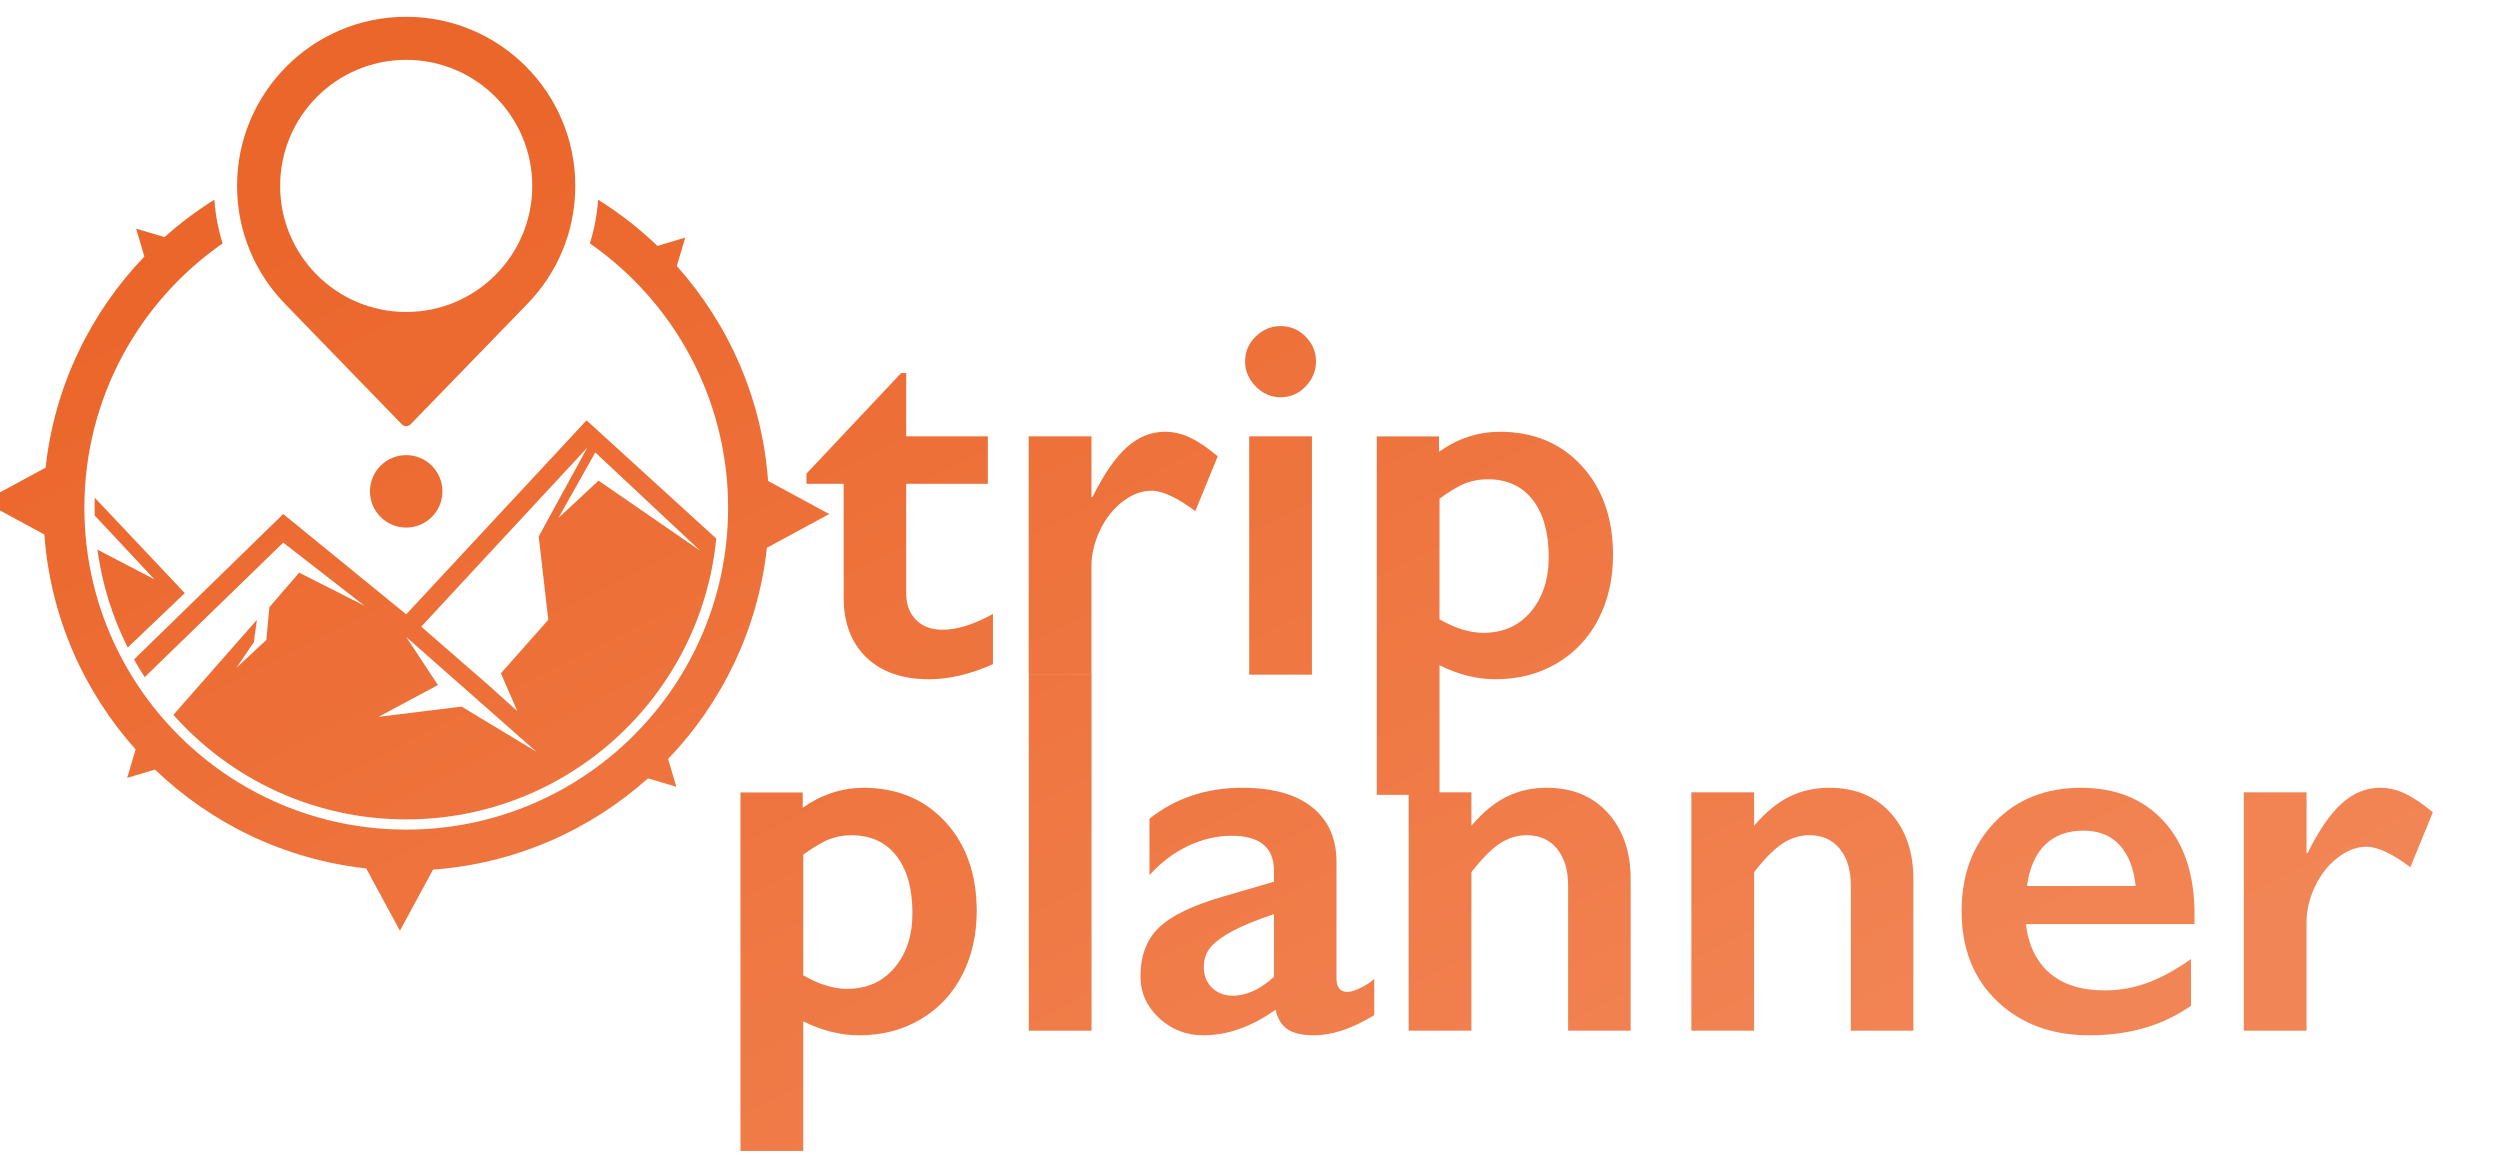 <svg width="149" height="69" viewBox="0 0 149 69" fill="none" xmlns="http://www.w3.org/2000/svg">
<g clip-path="url(#clip0_88_386)">
<path d="M51.443 46.952C53.47 46.952 55.105 47.632 56.348 48.989C57.592 50.347 58.212 52.117 58.212 54.297C58.212 55.727 57.921 57.004 57.337 58.13C56.753 59.257 55.925 60.131 54.851 60.762C53.776 61.393 52.559 61.704 51.202 61.704C50.096 61.704 48.985 61.426 47.872 60.868V68.595H44.132V47.23H47.843V48.143C48.97 47.352 50.169 46.957 51.448 46.957L51.443 46.952ZM47.872 58.128C48.803 58.665 49.675 58.935 50.488 58.935C51.664 58.935 52.606 58.514 53.317 57.673C54.028 56.833 54.381 55.748 54.381 54.419C54.381 52.968 54.064 51.834 53.431 51.014C52.798 50.194 51.897 49.781 50.732 49.781C50.296 49.781 49.875 49.853 49.471 50.002C49.066 50.149 48.533 50.461 47.874 50.936L47.872 58.128Z" fill="url(#paint0_linear_88_386)"/>
<path d="M65.056 40.183V61.429H61.316V40.183H65.056Z" fill="url(#paint1_linear_88_386)"/>
<path d="M74.028 46.952C75.853 46.952 77.247 47.339 78.21 48.115C79.172 48.891 79.655 49.973 79.655 51.361V58.312C79.655 58.849 79.873 59.119 80.309 59.119C80.491 59.119 80.748 59.041 81.078 58.883C81.407 58.725 81.682 58.546 81.905 58.343V60.502C80.597 61.304 79.401 61.704 78.316 61.704C77.646 61.704 77.132 61.593 76.772 61.369C76.411 61.146 76.162 60.752 76.019 60.183C74.589 61.198 73.154 61.704 71.716 61.704C70.691 61.704 69.813 61.359 69.076 60.671C68.339 59.983 67.973 59.156 67.973 58.193C67.973 56.965 68.339 55.997 69.069 55.288C69.798 54.58 71.075 53.959 72.902 53.433L75.928 52.55V51.896C75.928 50.508 75.087 49.812 73.403 49.812C72.541 49.812 71.685 50.009 70.833 50.406C69.982 50.803 69.206 51.385 68.508 52.156V48.795C70.06 47.567 71.9 46.952 74.028 46.952ZM71.747 57.627C71.747 58.143 71.91 58.559 72.24 58.873C72.57 59.187 72.977 59.345 73.465 59.345C74.285 59.345 75.108 58.969 75.928 58.219V54.479C74.885 54.834 74.065 55.169 73.473 55.483C72.881 55.797 72.445 56.116 72.165 56.441C71.885 56.765 71.747 57.16 71.747 57.627Z" fill="url(#paint2_linear_88_386)"/>
<path d="M92.186 46.952C93.707 46.952 94.921 47.45 95.827 48.449C96.733 49.449 97.187 50.764 97.187 52.397V61.429H93.46V52.776C93.46 51.855 93.24 51.123 92.798 50.585C92.357 50.048 91.758 49.778 90.997 49.778C90.418 49.778 89.876 49.947 89.37 50.287C88.864 50.627 88.306 51.193 87.696 51.982V61.426H83.956V47.222H87.696V49.215C88.386 48.405 89.092 47.824 89.816 47.474C90.54 47.123 91.329 46.949 92.181 46.949L92.186 46.952Z" fill="url(#paint3_linear_88_386)"/>
<path d="M109.035 46.952C110.556 46.952 111.771 47.45 112.677 48.449C113.582 49.449 114.037 50.764 114.037 52.397V61.429H110.31V52.776C110.31 51.855 110.089 51.123 109.648 50.585C109.207 50.048 108.607 49.778 107.847 49.778C107.268 49.778 106.725 49.947 106.219 50.287C105.713 50.627 105.155 51.193 104.545 51.982V61.426H100.805V47.222H104.545V49.215C105.236 48.405 105.942 47.824 106.666 47.474C107.39 47.123 108.179 46.949 109.03 46.949L109.035 46.952Z" fill="url(#paint4_linear_88_386)"/>
<path d="M124.013 46.952C126.103 46.952 127.753 47.621 128.971 48.958C130.188 50.295 130.795 52.148 130.795 54.51V55.073H120.743C120.896 56.34 121.369 57.315 122.166 58.001C122.962 58.686 124.055 59.028 125.444 59.028C126.336 59.028 127.195 58.873 128.021 58.564C128.846 58.255 129.7 57.785 130.582 57.157V59.939C128.919 61.115 126.902 61.704 124.53 61.704C122.29 61.704 120.46 61.029 119.041 59.682C117.621 58.335 116.912 56.539 116.912 54.3C116.912 52.14 117.569 50.375 118.882 49.007C120.196 47.64 121.906 46.955 124.016 46.955L124.013 46.952ZM127.284 52.807C127.182 51.774 126.868 50.964 126.342 50.38C125.815 49.796 125.091 49.506 124.167 49.506C123.224 49.506 122.467 49.783 121.893 50.342C121.319 50.9 120.959 51.72 120.806 52.804H127.284V52.807Z" fill="url(#paint5_linear_88_386)"/>
<path d="M141.852 46.952C142.347 46.952 142.838 47.063 143.318 47.287C143.798 47.51 144.359 47.884 144.997 48.413L143.658 51.683C142.573 50.873 141.701 50.466 141.042 50.466C140.463 50.466 139.895 50.681 139.332 51.112C138.768 51.543 138.317 52.114 137.979 52.823C137.642 53.531 137.471 54.242 137.471 54.951V61.429H133.731V47.224H137.471V50.845H137.53C138.21 49.477 138.893 48.486 139.583 47.871C140.274 47.255 141.032 46.952 141.852 46.952Z" fill="url(#paint6_linear_88_386)"/>
<path d="M53.706 22.233H54.01V26.004H58.876V28.833H54.01V35.387C54.01 36.025 54.202 36.542 54.589 36.939C54.975 37.336 55.502 37.533 56.169 37.533C57.041 37.533 58.046 37.219 59.18 36.591V39.586C57.83 40.183 56.564 40.484 55.378 40.484C53.776 40.484 52.525 40.048 51.63 39.176C50.734 38.304 50.283 37.123 50.283 35.633V28.836H48.064V28.229L53.706 22.236V22.233Z" fill="url(#paint7_linear_88_386)"/>
<path d="M69.432 25.732C69.928 25.732 70.418 25.843 70.898 26.067C71.378 26.29 71.939 26.663 72.578 27.193L71.238 30.463C70.153 29.653 69.281 29.246 68.622 29.246C68.043 29.246 67.475 29.461 66.912 29.892C66.349 30.323 65.897 30.894 65.559 31.603C65.222 32.311 65.051 33.022 65.051 33.731V40.209H61.311V26.004H65.051V29.625H65.111C65.79 28.257 66.473 27.266 67.163 26.651C67.854 26.035 68.612 25.732 69.432 25.732Z" fill="url(#paint8_linear_88_386)"/>
<path d="M76.32 19.435C76.899 19.435 77.395 19.643 77.81 20.058C78.225 20.473 78.433 20.972 78.433 21.548C78.433 22.106 78.228 22.599 77.818 23.03C77.408 23.461 76.907 23.676 76.32 23.676C75.752 23.676 75.258 23.461 74.838 23.03C74.418 22.599 74.207 22.106 74.207 21.548C74.207 20.959 74.42 20.46 74.846 20.05C75.272 19.64 75.765 19.435 76.32 19.435ZM78.191 26.004V40.209H74.451V26.004H78.191Z" fill="url(#paint9_linear_88_386)"/>
<path d="M89.367 25.732C91.394 25.732 93.029 26.412 94.273 27.769C95.516 29.127 96.136 30.897 96.136 33.077C96.136 34.507 95.845 35.784 95.261 36.91C94.677 38.037 93.85 38.911 92.775 39.542C91.701 40.173 90.483 40.484 89.126 40.484C88.02 40.484 86.909 40.206 85.796 39.648V47.375H82.056V26.009H85.767V26.923C86.894 26.131 88.093 25.737 89.372 25.737L89.367 25.732ZM85.793 36.91C86.725 37.447 87.597 37.717 88.409 37.717C89.585 37.717 90.527 37.297 91.239 36.456C91.95 35.615 92.303 34.53 92.303 33.201C92.303 31.75 91.986 30.616 91.353 29.796C90.719 28.976 89.819 28.563 88.653 28.563C88.218 28.563 87.797 28.636 87.392 28.784C86.987 28.932 86.455 29.243 85.796 29.718L85.793 36.91Z" fill="url(#paint10_linear_88_386)"/>
<path d="M49.421 30.637L45.777 28.665C45.422 23.759 43.423 19.308 40.337 15.854L40.841 14.161L39.182 14.655C38.105 13.621 36.919 12.697 35.647 11.903C35.585 12.804 35.416 13.676 35.157 14.507C40.135 17.971 43.395 23.736 43.395 30.261C43.395 40.853 34.806 49.444 24.212 49.444C13.617 49.444 5.029 40.855 5.029 30.261C5.029 23.736 8.289 17.971 13.267 14.507C13.008 13.676 12.839 12.807 12.777 11.903C11.72 12.56 10.729 13.305 9.805 14.133L8.113 13.629L8.606 15.288C5.395 18.633 3.249 23.009 2.717 27.873L-1 29.884L2.644 31.857C3 36.765 4.998 41.213 8.084 44.668L7.58 46.36L9.239 45.867C12.584 49.078 16.96 51.224 21.824 51.756L23.835 55.473L25.808 51.829C30.713 51.473 35.164 49.475 38.619 46.389L40.311 46.892L39.818 45.234C43.029 41.888 45.175 37.512 45.707 32.648L49.421 30.637Z" fill="url(#paint11_linear_88_386)"/>
<path d="M34.962 25.049L24.209 36.614L16.88 30.637L7.988 39.303C8.188 39.661 8.401 40.014 8.624 40.357L16.88 32.34L21.723 36.103L17.83 34.13L16.055 36.189L15.873 38.143L14.098 39.794L15.13 38.268L15.31 36.944L10.334 42.605C13.734 46.428 18.689 48.836 24.209 48.836C33.846 48.836 41.77 41.494 42.689 32.098L34.959 25.054L34.962 25.049ZM27.508 42.114L22.559 42.724L26.101 40.829L24.207 37.959L31.964 44.8L27.506 42.111L27.508 42.114ZM29.852 40.131L30.835 42.386L29.177 40.892L25.105 37.349L35.001 26.679L32.107 31.974L32.678 36.941L29.849 40.134L29.852 40.131ZM35.676 28.644L33.28 30.873L35.479 26.965L41.741 32.83L35.673 28.646L35.676 28.644Z" fill="url(#paint12_linear_88_386)"/>
<path d="M11.014 35.35L7.612 38.592C6.708 36.793 6.085 34.829 5.808 32.758L9.205 34.53L5.644 30.723C5.644 30.57 5.639 30.414 5.639 30.261C5.639 30.064 5.639 29.864 5.649 29.666L11.014 35.35Z" fill="url(#paint13_linear_88_386)"/>
<path d="M24.209 31.444C25.402 31.444 26.369 30.477 26.369 29.285C26.369 28.092 25.402 27.125 24.209 27.125C23.017 27.125 22.05 28.092 22.05 29.285C22.05 30.477 23.017 31.444 24.209 31.444Z" fill="url(#paint14_linear_88_386)"/>
<path d="M24.209 1C18.642 1 14.129 5.513 14.129 11.081C14.129 13.834 15.234 16.326 17.023 18.148L23.95 25.291C24.093 25.436 24.326 25.436 24.469 25.291L31.396 18.148C32.291 17.239 33.013 16.16 33.514 14.963C34.012 13.77 34.287 12.459 34.287 11.081C34.287 5.513 29.774 1 24.207 1H24.209ZM24.209 18.594C20.059 18.594 16.696 15.231 16.696 11.081C16.696 6.931 20.059 3.567 24.209 3.567C28.359 3.567 31.723 6.931 31.723 11.081C31.723 15.231 28.359 18.594 24.209 18.594Z" fill="url(#paint15_linear_88_386)"/>
</g>
<defs>
<linearGradient id="paint0_linear_88_386" x1="22.725" y1="11.139" x2="63.039" y2="90.837" gradientUnits="userSpaceOnUse">
<stop stop-color="#EB662B"/>
<stop offset="1" stop-color="#F28555"/>
</linearGradient>
<linearGradient id="paint1_linear_88_386" x1="22.725" y1="11.139" x2="63.039" y2="90.837" gradientUnits="userSpaceOnUse">
<stop stop-color="#EB662B"/>
<stop offset="1" stop-color="#F28555"/>
</linearGradient>
<linearGradient id="paint2_linear_88_386" x1="22.725" y1="11.139" x2="63.039" y2="90.837" gradientUnits="userSpaceOnUse">
<stop stop-color="#EB662B"/>
<stop offset="1" stop-color="#F28555"/>
</linearGradient>
<linearGradient id="paint3_linear_88_386" x1="22.725" y1="11.139" x2="63.039" y2="90.837" gradientUnits="userSpaceOnUse">
<stop stop-color="#EB662B"/>
<stop offset="1" stop-color="#F28555"/>
</linearGradient>
<linearGradient id="paint4_linear_88_386" x1="22.725" y1="11.139" x2="63.039" y2="90.837" gradientUnits="userSpaceOnUse">
<stop stop-color="#EB662B"/>
<stop offset="1" stop-color="#F28555"/>
</linearGradient>
<linearGradient id="paint5_linear_88_386" x1="22.725" y1="11.139" x2="63.039" y2="90.837" gradientUnits="userSpaceOnUse">
<stop stop-color="#EB662B"/>
<stop offset="1" stop-color="#F28555"/>
</linearGradient>
<linearGradient id="paint6_linear_88_386" x1="22.725" y1="11.139" x2="63.039" y2="90.837" gradientUnits="userSpaceOnUse">
<stop stop-color="#EB662B"/>
<stop offset="1" stop-color="#F28555"/>
</linearGradient>
<linearGradient id="paint7_linear_88_386" x1="22.725" y1="11.139" x2="63.039" y2="90.837" gradientUnits="userSpaceOnUse">
<stop stop-color="#EB662B"/>
<stop offset="1" stop-color="#F28555"/>
</linearGradient>
<linearGradient id="paint8_linear_88_386" x1="22.725" y1="11.139" x2="63.039" y2="90.837" gradientUnits="userSpaceOnUse">
<stop stop-color="#EB662B"/>
<stop offset="1" stop-color="#F28555"/>
</linearGradient>
<linearGradient id="paint9_linear_88_386" x1="22.725" y1="11.139" x2="63.039" y2="90.837" gradientUnits="userSpaceOnUse">
<stop stop-color="#EB662B"/>
<stop offset="1" stop-color="#F28555"/>
</linearGradient>
<linearGradient id="paint10_linear_88_386" x1="22.725" y1="11.139" x2="63.039" y2="90.837" gradientUnits="userSpaceOnUse">
<stop stop-color="#EB662B"/>
<stop offset="1" stop-color="#F28555"/>
</linearGradient>
<linearGradient id="paint11_linear_88_386" x1="22.725" y1="11.139" x2="63.039" y2="90.837" gradientUnits="userSpaceOnUse">
<stop stop-color="#EB662B"/>
<stop offset="1" stop-color="#F28555"/>
</linearGradient>
<linearGradient id="paint12_linear_88_386" x1="22.725" y1="11.139" x2="63.039" y2="90.837" gradientUnits="userSpaceOnUse">
<stop stop-color="#EB662B"/>
<stop offset="1" stop-color="#F28555"/>
</linearGradient>
<linearGradient id="paint13_linear_88_386" x1="22.725" y1="11.139" x2="63.039" y2="90.837" gradientUnits="userSpaceOnUse">
<stop stop-color="#EB662B"/>
<stop offset="1" stop-color="#F28555"/>
</linearGradient>
<linearGradient id="paint14_linear_88_386" x1="22.725" y1="11.139" x2="63.039" y2="90.837" gradientUnits="userSpaceOnUse">
<stop stop-color="#EB662B"/>
<stop offset="1" stop-color="#F28555"/>
</linearGradient>
<linearGradient id="paint15_linear_88_386" x1="22.725" y1="11.139" x2="63.039" y2="90.837" gradientUnits="userSpaceOnUse">
<stop stop-color="#EB662B"/>
<stop offset="1" stop-color="#F28555"/>
</linearGradient>
<clipPath id="clip0_88_386">
<rect width="149" height="69" fill="white"/>
</clipPath>
</defs>
</svg>
